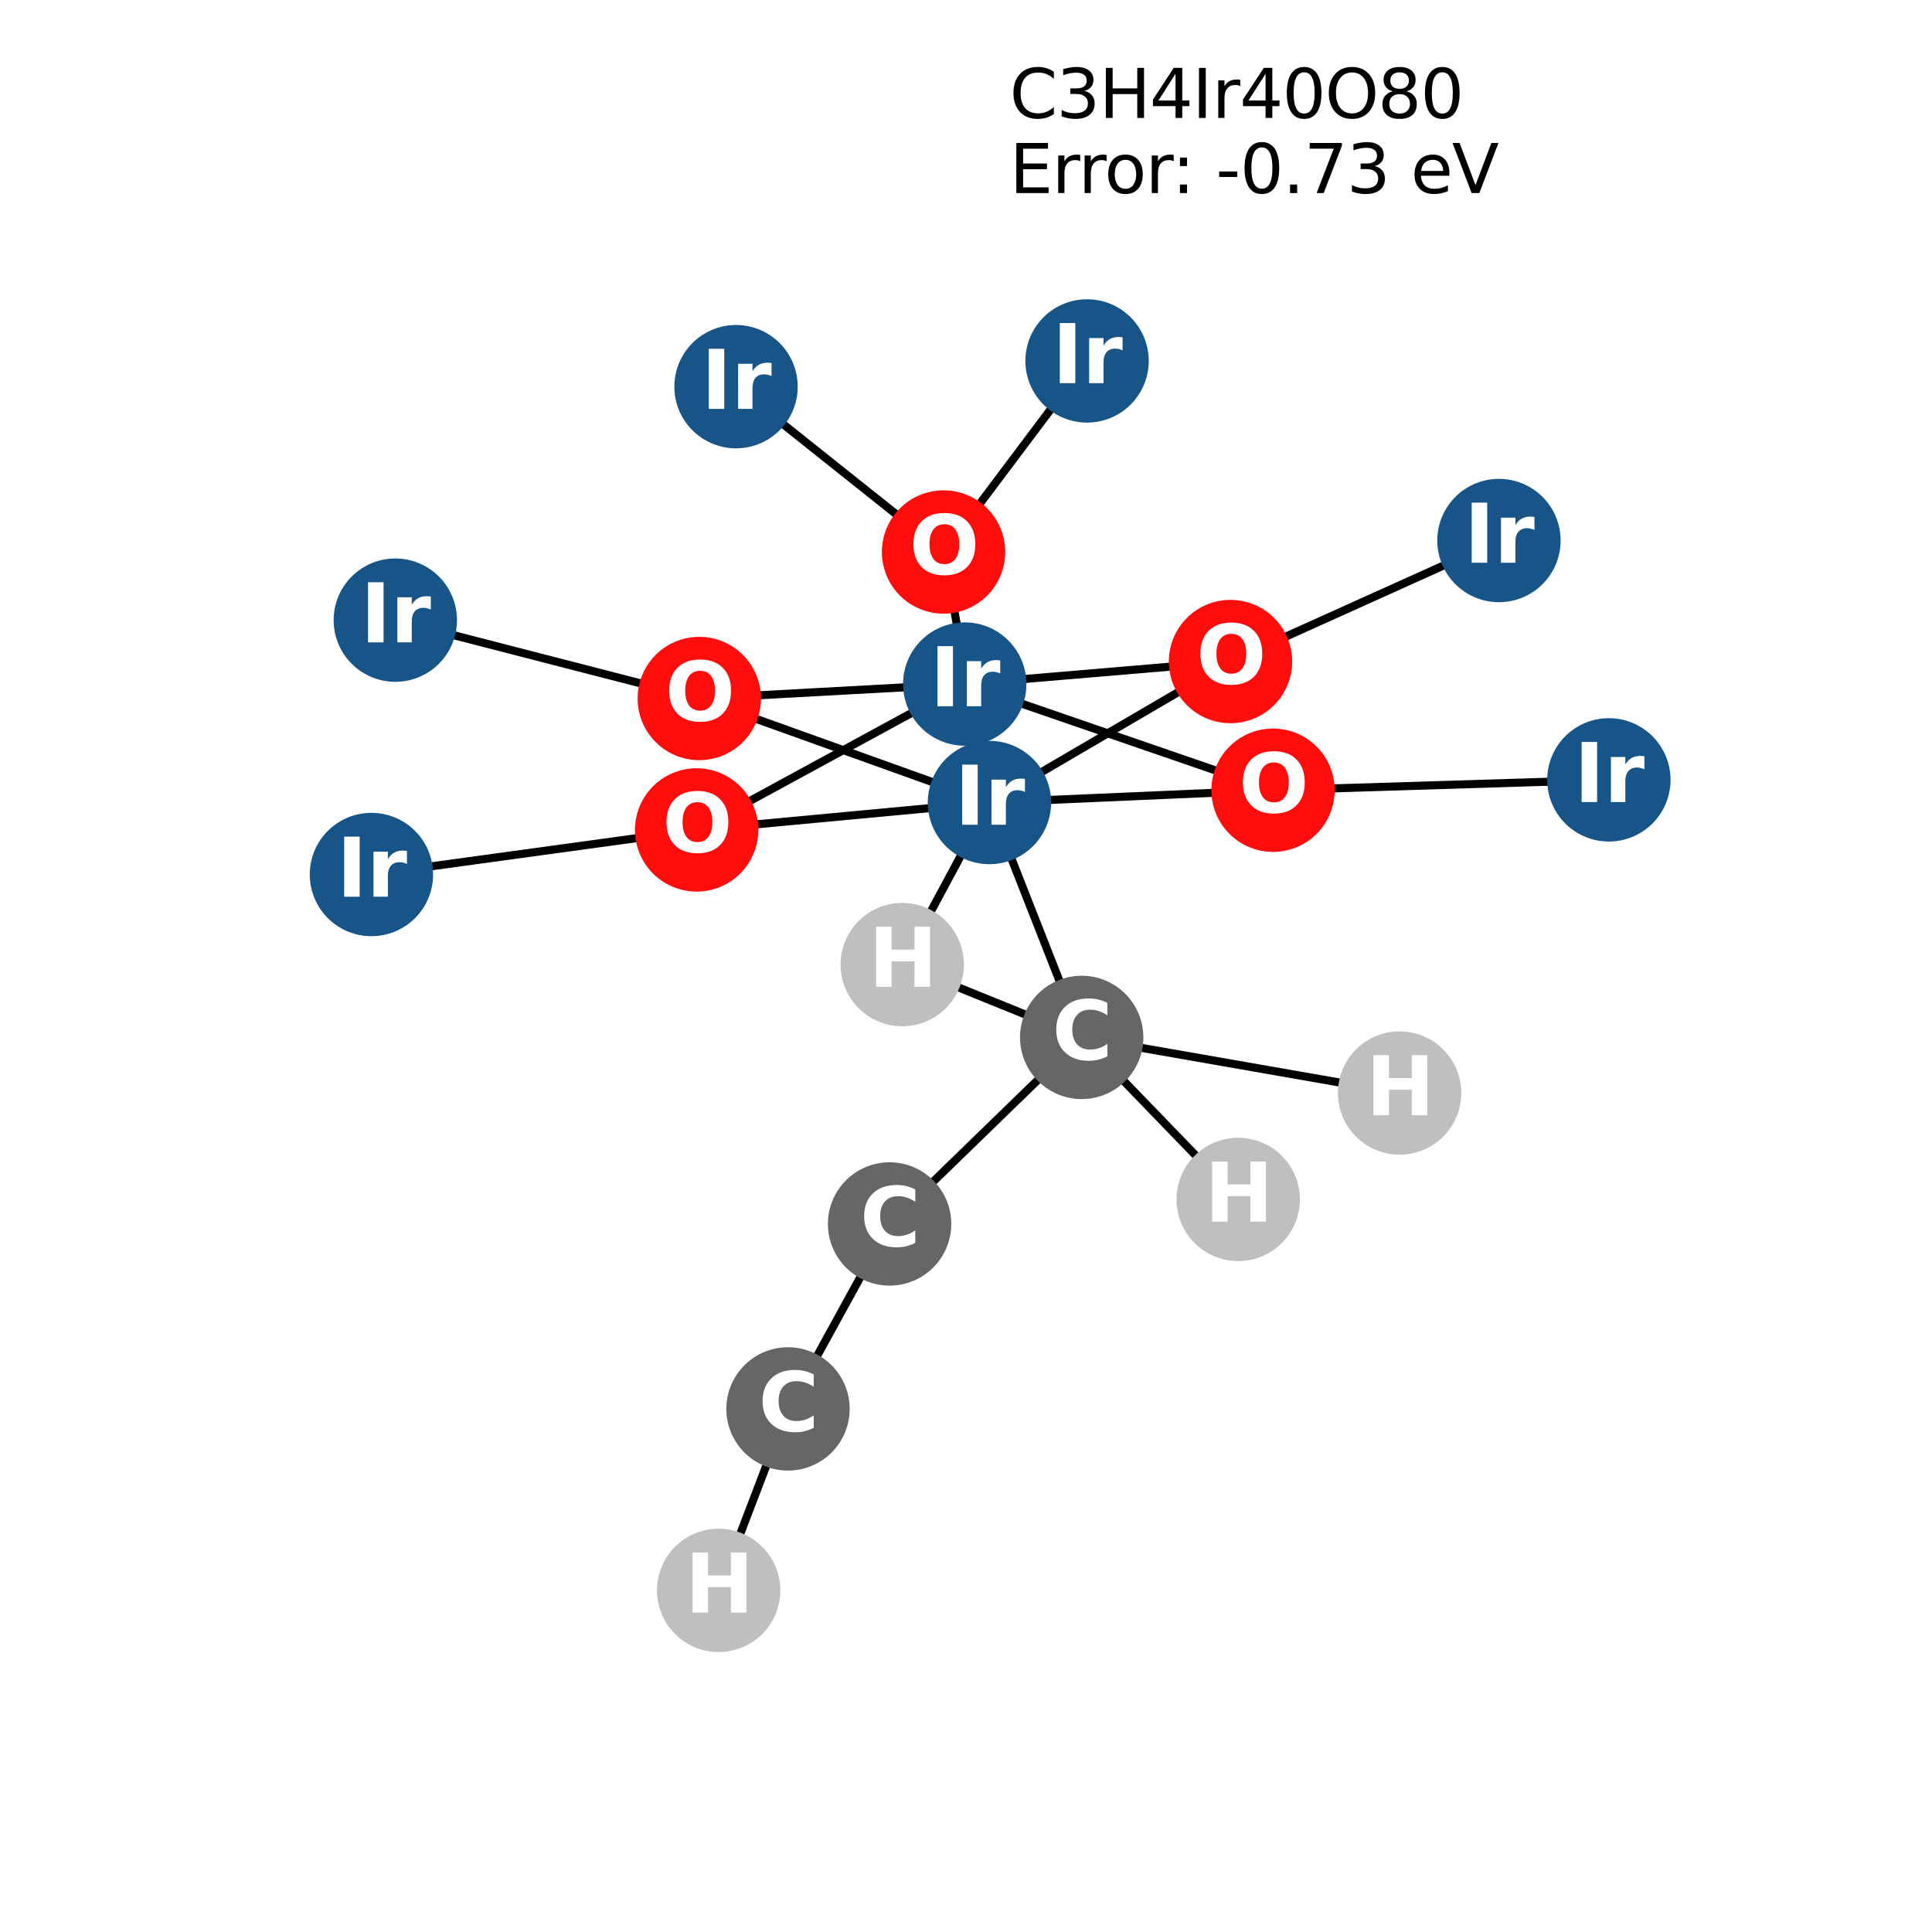 <?xml version="1.0" encoding="utf-8" standalone="no"?>
<!DOCTYPE svg PUBLIC "-//W3C//DTD SVG 1.1//EN"
  "http://www.w3.org/Graphics/SVG/1.1/DTD/svg11.dtd">
<svg xmlns:xlink="http://www.w3.org/1999/xlink" width="288pt" height="288pt" viewBox="0 0 288 288" xmlns="http://www.w3.org/2000/svg" version="1.1">
 <defs>
  <style type="text/css">*{stroke-linejoin: round; stroke-linecap: butt}</style>
 </defs>
 <g id="figure_1">
  <g id="patch_1">
   <path d="M 0 288 
L 288 288 
L 288 0 
L 0 0 
z
" style="fill: #ffffff"/>
  </g>
  <g id="axes_1">
   <g id="LineCollection_1">
    <path d="M 143.81 101.97 
L 183.43 98.616 
" clip-path="url(#p65f50bfa51)" style="fill: none; stroke: #000000; stroke-width: 1.2"/>
    <path d="M 143.81 101.97 
L 189.769 117.797 
" clip-path="url(#p65f50bfa51)" style="fill: none; stroke: #000000; stroke-width: 1.2"/>
    <path d="M 143.81 101.97 
L 103.845 123.716 
" clip-path="url(#p65f50bfa51)" style="fill: none; stroke: #000000; stroke-width: 1.2"/>
    <path d="M 143.81 101.97 
L 104.243 104.125 
" clip-path="url(#p65f50bfa51)" style="fill: none; stroke: #000000; stroke-width: 1.2"/>
    <path d="M 162.046 53.804 
L 140.655 82.283 
" clip-path="url(#p65f50bfa51)" style="fill: none; stroke: #000000; stroke-width: 1.2"/>
    <path d="M 239.831 116.252 
L 189.769 117.797 
" clip-path="url(#p65f50bfa51)" style="fill: none; stroke: #000000; stroke-width: 1.2"/>
    <path d="M 223.445 80.576 
L 183.43 98.616 
" clip-path="url(#p65f50bfa51)" style="fill: none; stroke: #000000; stroke-width: 1.2"/>
    <path d="M 140.655 82.283 
L 147.493 119.632 
" clip-path="url(#p65f50bfa51)" style="fill: none; stroke: #000000; stroke-width: 1.2"/>
    <path d="M 140.655 82.283 
L 109.719 57.64 
" clip-path="url(#p65f50bfa51)" style="fill: none; stroke: #000000; stroke-width: 1.2"/>
    <path d="M 147.493 119.632 
L 183.43 98.616 
" clip-path="url(#p65f50bfa51)" style="fill: none; stroke: #000000; stroke-width: 1.2"/>
    <path d="M 147.493 119.632 
L 189.769 117.797 
" clip-path="url(#p65f50bfa51)" style="fill: none; stroke: #000000; stroke-width: 1.2"/>
    <path d="M 147.493 119.632 
L 103.845 123.716 
" clip-path="url(#p65f50bfa51)" style="fill: none; stroke: #000000; stroke-width: 1.2"/>
    <path d="M 147.493 119.632 
L 104.243 104.125 
" clip-path="url(#p65f50bfa51)" style="fill: none; stroke: #000000; stroke-width: 1.2"/>
    <path d="M 147.493 119.632 
L 161.245 154.645 
" clip-path="url(#p65f50bfa51)" style="fill: none; stroke: #000000; stroke-width: 1.2"/>
    <path d="M 147.493 119.632 
L 134.495 143.792 
" clip-path="url(#p65f50bfa51)" style="fill: none; stroke: #000000; stroke-width: 1.2"/>
    <path d="M 58.927 92.444 
L 104.243 104.125 
" clip-path="url(#p65f50bfa51)" style="fill: none; stroke: #000000; stroke-width: 1.2"/>
    <path d="M 103.845 123.716 
L 55.369 130.363 
" clip-path="url(#p65f50bfa51)" style="fill: none; stroke: #000000; stroke-width: 1.2"/>
    <path d="M 132.609 182.452 
L 117.467 210.022 
" clip-path="url(#p65f50bfa51)" style="fill: none; stroke: #000000; stroke-width: 1.2"/>
    <path d="M 132.609 182.452 
L 161.245 154.645 
" clip-path="url(#p65f50bfa51)" style="fill: none; stroke: #000000; stroke-width: 1.2"/>
    <path d="M 117.467 210.022 
L 107.129 237.076 
" clip-path="url(#p65f50bfa51)" style="fill: none; stroke: #000000; stroke-width: 1.2"/>
    <path d="M 161.245 154.645 
L 184.575 178.796 
" clip-path="url(#p65f50bfa51)" style="fill: none; stroke: #000000; stroke-width: 1.2"/>
    <path d="M 161.245 154.645 
L 134.495 143.792 
" clip-path="url(#p65f50bfa51)" style="fill: none; stroke: #000000; stroke-width: 1.2"/>
    <path d="M 161.245 154.645 
L 208.634 162.935 
" clip-path="url(#p65f50bfa51)" style="fill: none; stroke: #000000; stroke-width: 1.2"/>
   </g>
   <g id="PathCollection_1">
    <defs>
     <path id="C0_0_1083fce449" d="M 0 8.944 
C 2.372 8.944 4.647 8.002 6.325 6.325 
C 8.002 4.647 8.944 2.372 8.944 -0 
C 8.944 -2.372 8.002 -4.647 6.325 -6.325 
C 4.647 -8.002 2.372 -8.944 0 -8.944 
C -2.372 -8.944 -4.647 -8.002 -6.325 -6.325 
C -8.002 -4.647 -8.944 -2.372 -8.944 0 
C -8.944 2.372 -8.002 4.647 -6.325 6.325 
C -4.647 8.002 -2.372 8.944 0 8.944 
z
"/>
    </defs>
    <g clip-path="url(#p65f50bfa51)">
     <use xlink:href="#C0_0_1083fce449" x="143.81" y="101.97" style="fill: #175487; stroke: #175487; stroke-width: 0.5"/>
    </g>
    <g clip-path="url(#p65f50bfa51)">
     <use xlink:href="#C0_0_1083fce449" x="162.046" y="53.804" style="fill: #175487; stroke: #175487; stroke-width: 0.5"/>
    </g>
    <g clip-path="url(#p65f50bfa51)">
     <use xlink:href="#C0_0_1083fce449" x="239.831" y="116.252" style="fill: #175487; stroke: #175487; stroke-width: 0.5"/>
    </g>
    <g clip-path="url(#p65f50bfa51)">
     <use xlink:href="#C0_0_1083fce449" x="223.445" y="80.576" style="fill: #175487; stroke: #175487; stroke-width: 0.5"/>
    </g>
    <g clip-path="url(#p65f50bfa51)">
     <use xlink:href="#C0_0_1083fce449" x="140.655" y="82.283" style="fill: #ff0d0d; stroke: #ff0d0d; stroke-width: 0.5"/>
    </g>
    <g clip-path="url(#p65f50bfa51)">
     <use xlink:href="#C0_0_1083fce449" x="147.493" y="119.632" style="fill: #175487; stroke: #175487; stroke-width: 0.5"/>
    </g>
    <g clip-path="url(#p65f50bfa51)">
     <use xlink:href="#C0_0_1083fce449" x="109.719" y="57.64" style="fill: #175487; stroke: #175487; stroke-width: 0.5"/>
    </g>
    <g clip-path="url(#p65f50bfa51)">
     <use xlink:href="#C0_0_1083fce449" x="58.927" y="92.444" style="fill: #175487; stroke: #175487; stroke-width: 0.5"/>
    </g>
    <g clip-path="url(#p65f50bfa51)">
     <use xlink:href="#C0_0_1083fce449" x="103.845" y="123.716" style="fill: #ff0d0d; stroke: #ff0d0d; stroke-width: 0.5"/>
    </g>
    <g clip-path="url(#p65f50bfa51)">
     <use xlink:href="#C0_0_1083fce449" x="104.243" y="104.125" style="fill: #ff0d0d; stroke: #ff0d0d; stroke-width: 0.5"/>
    </g>
    <g clip-path="url(#p65f50bfa51)">
     <use xlink:href="#C0_0_1083fce449" x="55.369" y="130.363" style="fill: #175487; stroke: #175487; stroke-width: 0.5"/>
    </g>
    <g clip-path="url(#p65f50bfa51)">
     <use xlink:href="#C0_0_1083fce449" x="189.769" y="117.797" style="fill: #ff0d0d; stroke: #ff0d0d; stroke-width: 0.5"/>
    </g>
    <g clip-path="url(#p65f50bfa51)">
     <use xlink:href="#C0_0_1083fce449" x="183.43" y="98.616" style="fill: #ff0d0d; stroke: #ff0d0d; stroke-width: 0.5"/>
    </g>
    <g clip-path="url(#p65f50bfa51)">
     <use xlink:href="#C0_0_1083fce449" x="132.609" y="182.452" style="fill: #666666; stroke: #666666; stroke-width: 0.5"/>
    </g>
    <g clip-path="url(#p65f50bfa51)">
     <use xlink:href="#C0_0_1083fce449" x="117.467" y="210.022" style="fill: #666666; stroke: #666666; stroke-width: 0.5"/>
    </g>
    <g clip-path="url(#p65f50bfa51)">
     <use xlink:href="#C0_0_1083fce449" x="161.245" y="154.645" style="fill: #666666; stroke: #666666; stroke-width: 0.5"/>
    </g>
    <g clip-path="url(#p65f50bfa51)">
     <use xlink:href="#C0_0_1083fce449" x="107.129" y="237.076" style="fill: #bfbfbf; stroke: #bfbfbf; stroke-width: 0.5"/>
    </g>
    <g clip-path="url(#p65f50bfa51)">
     <use xlink:href="#C0_0_1083fce449" x="184.575" y="178.796" style="fill: #bfbfbf; stroke: #bfbfbf; stroke-width: 0.5"/>
    </g>
    <g clip-path="url(#p65f50bfa51)">
     <use xlink:href="#C0_0_1083fce449" x="134.495" y="143.792" style="fill: #bfbfbf; stroke: #bfbfbf; stroke-width: 0.5"/>
    </g>
    <g clip-path="url(#p65f50bfa51)">
     <use xlink:href="#C0_0_1083fce449" x="208.634" y="162.935" style="fill: #bfbfbf; stroke: #bfbfbf; stroke-width: 0.5"/>
    </g>
   </g>
   <g id="text_1">
    <g clip-path="url(#p65f50bfa51)">
     <!-- Ir -->
     <g style="fill: #ffffff" transform="translate(138.619 105.281) scale(0.12 -0.12)">
      <defs>
       <path id="DejaVuSans-Bold-49" d="M 588 4666 
L 1791 4666 
L 1791 0 
L 588 0 
L 588 4666 
z
" transform="scale(0.016)"/>
       <path id="DejaVuSans-Bold-72" d="M 3138 2547 
Q 2991 2616 2845 2648 
Q 2700 2681 2553 2681 
Q 2122 2681 1889 2404 
Q 1656 2128 1656 1613 
L 1656 0 
L 538 0 
L 538 3500 
L 1656 3500 
L 1656 2925 
Q 1872 3269 2151 3426 
Q 2431 3584 2822 3584 
Q 2878 3584 2943 3579 
Q 3009 3575 3134 3559 
L 3138 2547 
z
" transform="scale(0.016)"/>
      </defs>
      <use xlink:href="#DejaVuSans-Bold-49"/>
      <use xlink:href="#DejaVuSans-Bold-72" transform="translate(37.207 0)"/>
     </g>
    </g>
   </g>
   <g id="text_2">
    <g clip-path="url(#p65f50bfa51)">
     <!-- Ir -->
     <g style="fill: #ffffff" transform="translate(156.855 57.115) scale(0.12 -0.12)">
      <use xlink:href="#DejaVuSans-Bold-49"/>
      <use xlink:href="#DejaVuSans-Bold-72" transform="translate(37.207 0)"/>
     </g>
    </g>
   </g>
   <g id="text_3">
    <g clip-path="url(#p65f50bfa51)">
     <!-- Ir -->
     <g style="fill: #ffffff" transform="translate(234.64 119.563) scale(0.12 -0.12)">
      <use xlink:href="#DejaVuSans-Bold-49"/>
      <use xlink:href="#DejaVuSans-Bold-72" transform="translate(37.207 0)"/>
     </g>
    </g>
   </g>
   <g id="text_4">
    <g clip-path="url(#p65f50bfa51)">
     <!-- Ir -->
     <g style="fill: #ffffff" transform="translate(218.254 83.887) scale(0.12 -0.12)">
      <use xlink:href="#DejaVuSans-Bold-49"/>
      <use xlink:href="#DejaVuSans-Bold-72" transform="translate(37.207 0)"/>
     </g>
    </g>
   </g>
   <g id="text_5">
    <g clip-path="url(#p65f50bfa51)">
     <!-- O -->
     <g style="fill: #ffffff" transform="translate(135.554 85.594) scale(0.12 -0.12)">
      <defs>
       <path id="DejaVuSans-Bold-4f" d="M 2719 3878 
Q 2169 3878 1866 3472 
Q 1563 3066 1563 2328 
Q 1563 1594 1866 1187 
Q 2169 781 2719 781 
Q 3272 781 3575 1187 
Q 3878 1594 3878 2328 
Q 3878 3066 3575 3472 
Q 3272 3878 2719 3878 
z
M 2719 4750 
Q 3844 4750 4481 4106 
Q 5119 3463 5119 2328 
Q 5119 1197 4481 553 
Q 3844 -91 2719 -91 
Q 1597 -91 958 553 
Q 319 1197 319 2328 
Q 319 3463 958 4106 
Q 1597 4750 2719 4750 
z
" transform="scale(0.016)"/>
      </defs>
      <use xlink:href="#DejaVuSans-Bold-4f"/>
     </g>
    </g>
   </g>
   <g id="text_6">
    <g clip-path="url(#p65f50bfa51)">
     <!-- Ir -->
     <g style="fill: #ffffff" transform="translate(142.302 122.943) scale(0.12 -0.12)">
      <use xlink:href="#DejaVuSans-Bold-49"/>
      <use xlink:href="#DejaVuSans-Bold-72" transform="translate(37.207 0)"/>
     </g>
    </g>
   </g>
   <g id="text_7">
    <g clip-path="url(#p65f50bfa51)">
     <!-- Ir -->
     <g style="fill: #ffffff" transform="translate(104.528 60.951) scale(0.12 -0.12)">
      <use xlink:href="#DejaVuSans-Bold-49"/>
      <use xlink:href="#DejaVuSans-Bold-72" transform="translate(37.207 0)"/>
     </g>
    </g>
   </g>
   <g id="text_8">
    <g clip-path="url(#p65f50bfa51)">
     <!-- Ir -->
     <g style="fill: #ffffff" transform="translate(53.736 95.755) scale(0.12 -0.12)">
      <use xlink:href="#DejaVuSans-Bold-49"/>
      <use xlink:href="#DejaVuSans-Bold-72" transform="translate(37.207 0)"/>
     </g>
    </g>
   </g>
   <g id="text_9">
    <g clip-path="url(#p65f50bfa51)">
     <!-- O -->
     <g style="fill: #ffffff" transform="translate(98.744 127.027) scale(0.12 -0.12)">
      <use xlink:href="#DejaVuSans-Bold-4f"/>
     </g>
    </g>
   </g>
   <g id="text_10">
    <g clip-path="url(#p65f50bfa51)">
     <!-- O -->
     <g style="fill: #ffffff" transform="translate(99.142 107.436) scale(0.12 -0.12)">
      <use xlink:href="#DejaVuSans-Bold-4f"/>
     </g>
    </g>
   </g>
   <g id="text_11">
    <g clip-path="url(#p65f50bfa51)">
     <!-- Ir -->
     <g style="fill: #ffffff" transform="translate(50.178 133.674) scale(0.12 -0.12)">
      <use xlink:href="#DejaVuSans-Bold-49"/>
      <use xlink:href="#DejaVuSans-Bold-72" transform="translate(37.207 0)"/>
     </g>
    </g>
   </g>
   <g id="text_12">
    <g clip-path="url(#p65f50bfa51)">
     <!-- O -->
     <g style="fill: #ffffff" transform="translate(184.668 121.108) scale(0.12 -0.12)">
      <use xlink:href="#DejaVuSans-Bold-4f"/>
     </g>
    </g>
   </g>
   <g id="text_13">
    <g clip-path="url(#p65f50bfa51)">
     <!-- O -->
     <g style="fill: #ffffff" transform="translate(178.329 101.928) scale(0.12 -0.12)">
      <use xlink:href="#DejaVuSans-Bold-4f"/>
     </g>
    </g>
   </g>
   <g id="text_14">
    <g clip-path="url(#p65f50bfa51)">
     <!-- C -->
     <g style="fill: #ffffff" transform="translate(128.206 185.763) scale(0.12 -0.12)">
      <defs>
       <path id="DejaVuSans-Bold-43" d="M 4288 256 
Q 3956 84 3597 -3 
Q 3238 -91 2847 -91 
Q 1681 -91 1000 561 
Q 319 1213 319 2328 
Q 319 3447 1000 4098 
Q 1681 4750 2847 4750 
Q 3238 4750 3597 4662 
Q 3956 4575 4288 4403 
L 4288 3438 
Q 3953 3666 3628 3772 
Q 3303 3878 2944 3878 
Q 2300 3878 1931 3465 
Q 1563 3053 1563 2328 
Q 1563 1606 1931 1193 
Q 2300 781 2944 781 
Q 3303 781 3628 887 
Q 3953 994 4288 1222 
L 4288 256 
z
" transform="scale(0.016)"/>
      </defs>
      <use xlink:href="#DejaVuSans-Bold-43"/>
     </g>
    </g>
   </g>
   <g id="text_15">
    <g clip-path="url(#p65f50bfa51)">
     <!-- C -->
     <g style="fill: #ffffff" transform="translate(113.064 213.333) scale(0.12 -0.12)">
      <use xlink:href="#DejaVuSans-Bold-43"/>
     </g>
    </g>
   </g>
   <g id="text_16">
    <g clip-path="url(#p65f50bfa51)">
     <!-- C -->
     <g style="fill: #ffffff" transform="translate(156.842 157.956) scale(0.12 -0.12)">
      <use xlink:href="#DejaVuSans-Bold-43"/>
     </g>
    </g>
   </g>
   <g id="text_17">
    <g clip-path="url(#p65f50bfa51)">
     <!-- H -->
     <g style="fill: #ffffff" transform="translate(102.108 240.388) scale(0.12 -0.12)">
      <defs>
       <path id="DejaVuSans-Bold-48" d="M 588 4666 
L 1791 4666 
L 1791 2888 
L 3566 2888 
L 3566 4666 
L 4769 4666 
L 4769 0 
L 3566 0 
L 3566 1978 
L 1791 1978 
L 1791 0 
L 588 0 
L 588 4666 
z
" transform="scale(0.016)"/>
      </defs>
      <use xlink:href="#DejaVuSans-Bold-48"/>
     </g>
    </g>
   </g>
   <g id="text_18">
    <g clip-path="url(#p65f50bfa51)">
     <!-- H -->
     <g style="fill: #ffffff" transform="translate(179.554 182.107) scale(0.12 -0.12)">
      <use xlink:href="#DejaVuSans-Bold-48"/>
     </g>
    </g>
   </g>
   <g id="text_19">
    <g clip-path="url(#p65f50bfa51)">
     <!-- H -->
     <g style="fill: #ffffff" transform="translate(129.474 147.103) scale(0.12 -0.12)">
      <use xlink:href="#DejaVuSans-Bold-48"/>
     </g>
    </g>
   </g>
   <g id="text_20">
    <g clip-path="url(#p65f50bfa51)">
     <!-- H -->
     <g style="fill: #ffffff" transform="translate(203.612 166.246) scale(0.12 -0.12)">
      <use xlink:href="#DejaVuSans-Bold-48"/>
     </g>
    </g>
   </g>
   <g id="text_21">
    <!-- C3H4Ir40O80 -->
    <g transform="translate(150.499 17.582) scale(0.1 -0.1)">
     <defs>
      <path id="DejaVuSans-43" d="M 4122 4306 
L 4122 3641 
Q 3803 3938 3442 4084 
Q 3081 4231 2675 4231 
Q 1875 4231 1450 3742 
Q 1025 3253 1025 2328 
Q 1025 1406 1450 917 
Q 1875 428 2675 428 
Q 3081 428 3442 575 
Q 3803 722 4122 1019 
L 4122 359 
Q 3791 134 3420 21 
Q 3050 -91 2638 -91 
Q 1578 -91 968 557 
Q 359 1206 359 2328 
Q 359 3453 968 4101 
Q 1578 4750 2638 4750 
Q 3056 4750 3426 4639 
Q 3797 4528 4122 4306 
z
" transform="scale(0.016)"/>
      <path id="DejaVuSans-33" d="M 2597 2516 
Q 3050 2419 3304 2112 
Q 3559 1806 3559 1356 
Q 3559 666 3084 287 
Q 2609 -91 1734 -91 
Q 1441 -91 1130 -33 
Q 819 25 488 141 
L 488 750 
Q 750 597 1062 519 
Q 1375 441 1716 441 
Q 2309 441 2620 675 
Q 2931 909 2931 1356 
Q 2931 1769 2642 2001 
Q 2353 2234 1838 2234 
L 1294 2234 
L 1294 2753 
L 1863 2753 
Q 2328 2753 2575 2939 
Q 2822 3125 2822 3475 
Q 2822 3834 2567 4026 
Q 2313 4219 1838 4219 
Q 1578 4219 1281 4162 
Q 984 4106 628 3988 
L 628 4550 
Q 988 4650 1302 4700 
Q 1616 4750 1894 4750 
Q 2613 4750 3031 4423 
Q 3450 4097 3450 3541 
Q 3450 3153 3228 2886 
Q 3006 2619 2597 2516 
z
" transform="scale(0.016)"/>
      <path id="DejaVuSans-48" d="M 628 4666 
L 1259 4666 
L 1259 2753 
L 3553 2753 
L 3553 4666 
L 4184 4666 
L 4184 0 
L 3553 0 
L 3553 2222 
L 1259 2222 
L 1259 0 
L 628 0 
L 628 4666 
z
" transform="scale(0.016)"/>
      <path id="DejaVuSans-34" d="M 2419 4116 
L 825 1625 
L 2419 1625 
L 2419 4116 
z
M 2253 4666 
L 3047 4666 
L 3047 1625 
L 3713 1625 
L 3713 1100 
L 3047 1100 
L 3047 0 
L 2419 0 
L 2419 1100 
L 313 1100 
L 313 1709 
L 2253 4666 
z
" transform="scale(0.016)"/>
      <path id="DejaVuSans-49" d="M 628 4666 
L 1259 4666 
L 1259 0 
L 628 0 
L 628 4666 
z
" transform="scale(0.016)"/>
      <path id="DejaVuSans-72" d="M 2631 2963 
Q 2534 3019 2420 3045 
Q 2306 3072 2169 3072 
Q 1681 3072 1420 2755 
Q 1159 2438 1159 1844 
L 1159 0 
L 581 0 
L 581 3500 
L 1159 3500 
L 1159 2956 
Q 1341 3275 1631 3429 
Q 1922 3584 2338 3584 
Q 2397 3584 2469 3576 
Q 2541 3569 2628 3553 
L 2631 2963 
z
" transform="scale(0.016)"/>
      <path id="DejaVuSans-30" d="M 2034 4250 
Q 1547 4250 1301 3770 
Q 1056 3291 1056 2328 
Q 1056 1369 1301 889 
Q 1547 409 2034 409 
Q 2525 409 2770 889 
Q 3016 1369 3016 2328 
Q 3016 3291 2770 3770 
Q 2525 4250 2034 4250 
z
M 2034 4750 
Q 2819 4750 3233 4129 
Q 3647 3509 3647 2328 
Q 3647 1150 3233 529 
Q 2819 -91 2034 -91 
Q 1250 -91 836 529 
Q 422 1150 422 2328 
Q 422 3509 836 4129 
Q 1250 4750 2034 4750 
z
" transform="scale(0.016)"/>
      <path id="DejaVuSans-4f" d="M 2522 4238 
Q 1834 4238 1429 3725 
Q 1025 3213 1025 2328 
Q 1025 1447 1429 934 
Q 1834 422 2522 422 
Q 3209 422 3611 934 
Q 4013 1447 4013 2328 
Q 4013 3213 3611 3725 
Q 3209 4238 2522 4238 
z
M 2522 4750 
Q 3503 4750 4090 4092 
Q 4678 3434 4678 2328 
Q 4678 1225 4090 567 
Q 3503 -91 2522 -91 
Q 1538 -91 948 565 
Q 359 1222 359 2328 
Q 359 3434 948 4092 
Q 1538 4750 2522 4750 
z
" transform="scale(0.016)"/>
      <path id="DejaVuSans-38" d="M 2034 2216 
Q 1584 2216 1326 1975 
Q 1069 1734 1069 1313 
Q 1069 891 1326 650 
Q 1584 409 2034 409 
Q 2484 409 2743 651 
Q 3003 894 3003 1313 
Q 3003 1734 2745 1975 
Q 2488 2216 2034 2216 
z
M 1403 2484 
Q 997 2584 770 2862 
Q 544 3141 544 3541 
Q 544 4100 942 4425 
Q 1341 4750 2034 4750 
Q 2731 4750 3128 4425 
Q 3525 4100 3525 3541 
Q 3525 3141 3298 2862 
Q 3072 2584 2669 2484 
Q 3125 2378 3379 2068 
Q 3634 1759 3634 1313 
Q 3634 634 3220 271 
Q 2806 -91 2034 -91 
Q 1263 -91 848 271 
Q 434 634 434 1313 
Q 434 1759 690 2068 
Q 947 2378 1403 2484 
z
M 1172 3481 
Q 1172 3119 1398 2916 
Q 1625 2713 2034 2713 
Q 2441 2713 2670 2916 
Q 2900 3119 2900 3481 
Q 2900 3844 2670 4047 
Q 2441 4250 2034 4250 
Q 1625 4250 1398 4047 
Q 1172 3844 1172 3481 
z
" transform="scale(0.016)"/>
     </defs>
     <use xlink:href="#DejaVuSans-43"/>
     <use xlink:href="#DejaVuSans-33" transform="translate(69.824 0)"/>
     <use xlink:href="#DejaVuSans-48" transform="translate(133.447 0)"/>
     <use xlink:href="#DejaVuSans-34" transform="translate(208.643 0)"/>
     <use xlink:href="#DejaVuSans-49" transform="translate(272.266 0)"/>
     <use xlink:href="#DejaVuSans-72" transform="translate(301.758 0)"/>
     <use xlink:href="#DejaVuSans-34" transform="translate(342.871 0)"/>
     <use xlink:href="#DejaVuSans-30" transform="translate(406.494 0)"/>
     <use xlink:href="#DejaVuSans-4f" transform="translate(470.117 0)"/>
     <use xlink:href="#DejaVuSans-38" transform="translate(548.828 0)"/>
     <use xlink:href="#DejaVuSans-30" transform="translate(612.451 0)"/>
    </g>
    <!-- Error: -0.73 eV -->
    <g transform="translate(150.499 28.78) scale(0.1 -0.1)">
     <defs>
      <path id="DejaVuSans-45" d="M 628 4666 
L 3578 4666 
L 3578 4134 
L 1259 4134 
L 1259 2753 
L 3481 2753 
L 3481 2222 
L 1259 2222 
L 1259 531 
L 3634 531 
L 3634 0 
L 628 0 
L 628 4666 
z
" transform="scale(0.016)"/>
      <path id="DejaVuSans-6f" d="M 1959 3097 
Q 1497 3097 1228 2736 
Q 959 2375 959 1747 
Q 959 1119 1226 758 
Q 1494 397 1959 397 
Q 2419 397 2687 759 
Q 2956 1122 2956 1747 
Q 2956 2369 2687 2733 
Q 2419 3097 1959 3097 
z
M 1959 3584 
Q 2709 3584 3137 3096 
Q 3566 2609 3566 1747 
Q 3566 888 3137 398 
Q 2709 -91 1959 -91 
Q 1206 -91 779 398 
Q 353 888 353 1747 
Q 353 2609 779 3096 
Q 1206 3584 1959 3584 
z
" transform="scale(0.016)"/>
      <path id="DejaVuSans-3a" d="M 750 794 
L 1409 794 
L 1409 0 
L 750 0 
L 750 794 
z
M 750 3309 
L 1409 3309 
L 1409 2516 
L 750 2516 
L 750 3309 
z
" transform="scale(0.016)"/>
      <path id="DejaVuSans-20" transform="scale(0.016)"/>
      <path id="DejaVuSans-2d" d="M 313 2009 
L 1997 2009 
L 1997 1497 
L 313 1497 
L 313 2009 
z
" transform="scale(0.016)"/>
      <path id="DejaVuSans-2e" d="M 684 794 
L 1344 794 
L 1344 0 
L 684 0 
L 684 794 
z
" transform="scale(0.016)"/>
      <path id="DejaVuSans-37" d="M 525 4666 
L 3525 4666 
L 3525 4397 
L 1831 0 
L 1172 0 
L 2766 4134 
L 525 4134 
L 525 4666 
z
" transform="scale(0.016)"/>
      <path id="DejaVuSans-65" d="M 3597 1894 
L 3597 1613 
L 953 1613 
Q 991 1019 1311 708 
Q 1631 397 2203 397 
Q 2534 397 2845 478 
Q 3156 559 3463 722 
L 3463 178 
Q 3153 47 2828 -22 
Q 2503 -91 2169 -91 
Q 1331 -91 842 396 
Q 353 884 353 1716 
Q 353 2575 817 3079 
Q 1281 3584 2069 3584 
Q 2775 3584 3186 3129 
Q 3597 2675 3597 1894 
z
M 3022 2063 
Q 3016 2534 2758 2815 
Q 2500 3097 2075 3097 
Q 1594 3097 1305 2825 
Q 1016 2553 972 2059 
L 3022 2063 
z
" transform="scale(0.016)"/>
      <path id="DejaVuSans-56" d="M 1831 0 
L 50 4666 
L 709 4666 
L 2188 738 
L 3669 4666 
L 4325 4666 
L 2547 0 
L 1831 0 
z
" transform="scale(0.016)"/>
     </defs>
     <use xlink:href="#DejaVuSans-45"/>
     <use xlink:href="#DejaVuSans-72" transform="translate(63.184 0)"/>
     <use xlink:href="#DejaVuSans-72" transform="translate(102.547 0)"/>
     <use xlink:href="#DejaVuSans-6f" transform="translate(141.41 0)"/>
     <use xlink:href="#DejaVuSans-72" transform="translate(202.592 0)"/>
     <use xlink:href="#DejaVuSans-3a" transform="translate(241.955 0)"/>
     <use xlink:href="#DejaVuSans-20" transform="translate(275.646 0)"/>
     <use xlink:href="#DejaVuSans-2d" transform="translate(307.434 0)"/>
     <use xlink:href="#DejaVuSans-30" transform="translate(343.518 0)"/>
     <use xlink:href="#DejaVuSans-2e" transform="translate(407.141 0)"/>
     <use xlink:href="#DejaVuSans-37" transform="translate(438.928 0)"/>
     <use xlink:href="#DejaVuSans-33" transform="translate(502.551 0)"/>
     <use xlink:href="#DejaVuSans-20" transform="translate(566.174 0)"/>
     <use xlink:href="#DejaVuSans-65" transform="translate(597.961 0)"/>
     <use xlink:href="#DejaVuSans-56" transform="translate(659.484 0)"/>
    </g>
   </g>
  </g>
 </g>
 <defs>
  <clipPath id="p65f50bfa51">
   <rect x="36" y="34.56" width="223.2" height="221.76"/>
  </clipPath>
 </defs>
</svg>

